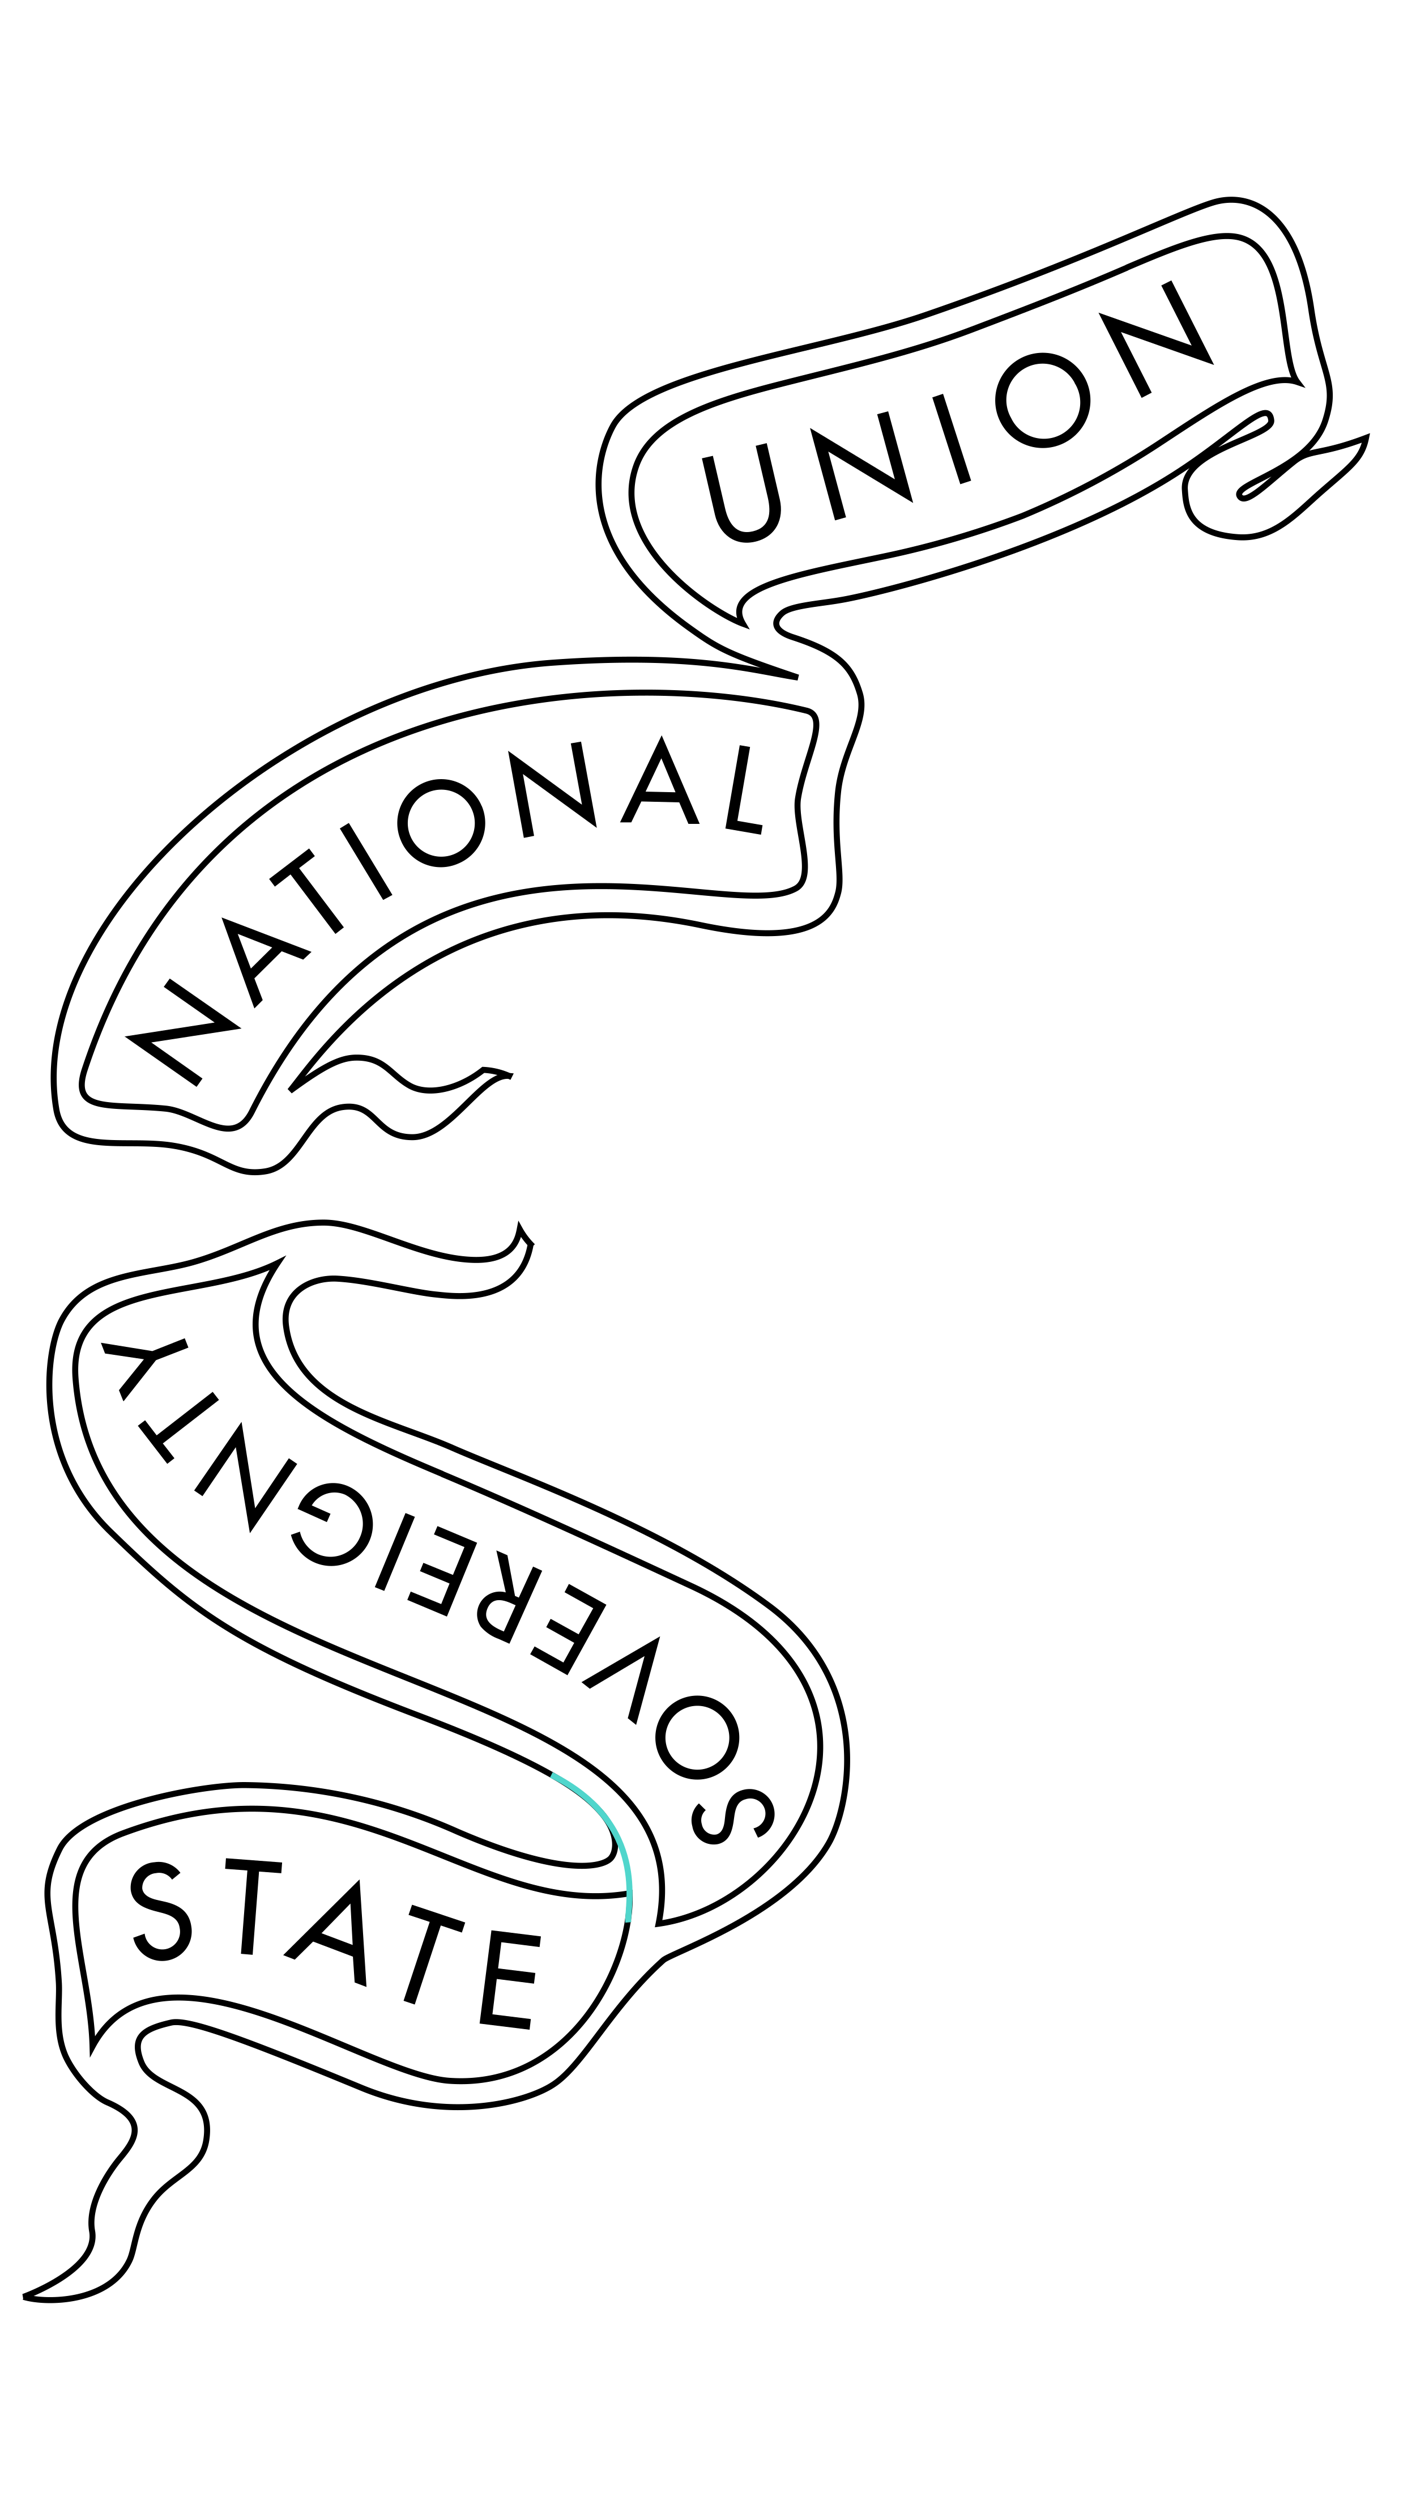 <svg xmlns="http://www.w3.org/2000/svg" width="170" height="300" viewBox="0 0 170 300"><title>flag-illinois-icon-motto</title><path d="M2.84,275.64c2.69.82,10.26.76,12.71-4.38.71-1.5.65-4.41,2.94-7.35s5.73-3.5,6.28-7.11c1-6.54-6.35-5.66-7.8-9.33-1.24-3.09.33-4,3.59-4.75,2.12-.46,8.72,2,22.94,7.87,10.42,4.26,19.87,1.65,23-.48,3.61-2.41,6.92-9.32,13.12-14.86,1-.94,15-5.56,19.88-14.06,2.42-4.21,5.56-19-7.14-28.45s-30.59-15.71-38.07-19-18.67-5.16-19.94-14.56c-.57-4.17,3-5.84,6-5.74,3.9.19,9,1.63,12.1,1.92,2.28.24,10,1.22,11.26-6.05a8.83,8.83,0,0,1-1.31-1.79c-.25,1.29-.9,4-6.11,3.65-6.24-.39-12.63-4.46-17.45-4.45-5.85,0-9.9,3.15-15.76,4.78-5.65,1.57-12.51,1.13-15.63,6.85-2,3.6-3.6,16.35,5.84,25.5S28,197.42,50.06,205.81c16.2,6.13,20.22,9.5,22.18,11.8s1.87,4.49,1.1,5.38c-1,1.14-6,2.2-18.47-3.2a63.89,63.89,0,0,0-25.56-5.57c-5.21,0-19.62,2.61-22.15,7.68-2.93,5.87-.65,7.19-.1,15.93.16,2.48-.53,5.88.81,8.92,1,2.21,3.32,4.81,5,5.54,5.12,2.21,3.16,4.76,1.54,6.71s-3.91,5.64-3.35,8.76c.82,4.64-8.25,7.88-8.25,7.88ZM164,52.55c-5.63,2.14-6.69,1.3-8.64,2.84-3.18,2.54-5.8,5.31-6.52,4.17-1-1.55,8.33-3.17,10.26-9.05,1.55-4.76-.55-5.65-1.68-13.44-1.76-12-7.57-14.06-11.81-12.76s-15.64,7-34.21,13.4c-13,4.53-34.11,6.8-37.79,13.38-1.46,2.64-5.88,13.45,9.1,24.22,3.42,2.45,4.47,3.11,13.1,6-5.24-.8-12.32-3-29.33-1.79-31,2.15-63.65,30.86-59.71,53.65,1,5.62,8.22,3.36,14.09,4.33s6.75,3.75,11,3.07,5-7.06,9.21-7.7,3.9,3.61,8.45,3.6,8.33-7.68,11.6-7.35a8.66,8.66,0,0,0-3.1-.73c-2.91,2.31-6.6,3.18-8.88,1.87s-3-3.35-6.33-3.34c-1.95,0-3.91,1-8,4,3.42-4.16,18-26.38,49.2-19.92,14.24,3,16-1.53,16.61-3.84s-.65-6,0-12.15c.54-5,3.6-8.52,2.61-11.8s-2.64-5-8.13-6.77c-2.43-.82-2.2-2-1.15-2.89s4.49-1.1,6.93-1.53c4.29-.7,25.58-5.93,39.84-14.91,7.37-4.64,11.57-9.59,11.9-6.67.23,2-10.67,3.48-10.37,8.31.14,2,.29,5.26,6.28,5.71,4.31.34,7-2.72,9.93-5.3,3.56-3.12,5-4,5.53-6.56Z" fill="none" stroke="#000" stroke-width="0.72"/><path d="M53.12,176.89c-15.82-6.61-28-13.06-19.8-25.31-9.39,4.7-25.19,1.57-24.25,13.84,3.09,40.29,76.58,32.5,70,65.44,16.68-2.32,31.82-27.57,3.94-40.52-10.37-4.81-20.44-9.46-29.93-13.45Zm43.7-91.61c2.84.7-.22,5.68-1,10.47-.54,3.12,2.29,9.44-.28,10.87-8.73,4.82-44.8-14-65.29,26.76-2.34,4.67-6.64,0-10.41-.34-6.54-.64-11.44.63-9.65-4.75,15.41-46.59,64.15-48.51,86.67-43Zm38.45-53.16c5.85-2.49,10.65-4.48,13.72-3.57,6.12,1.84,4.55,14.4,6.75,17.29-3.63-1.23-9.54,2.74-16.19,7.12a99.28,99.28,0,0,1-16.79,8.95,110.59,110.59,0,0,1-16.57,4.85c-10.25,2.16-19.6,3.69-17,8.09-3.91-1.45-16.28-9.69-12.75-19.1,2-5.25,9-7.55,17.27-9.66s15.49-3.7,23-6.55,12.73-4.88,18.6-7.42ZM14.79,220c28-10.43,41.91,10.45,60.8,7.21.33,8.48-7,23.5-21.61,22.5-10.16-.67-34.81-19.14-42.87-4.13-.3-10.78-6.32-21.86,3.68-25.58Z" fill="none" stroke="#000" stroke-width="0.72"/><path d="M20.66,225.57a1.89,1.89,0,0,0-1.94-.78,1.78,1.78,0,0,0-1.64,1.85c.13.86,1.05,1.2,1.79,1.37l.84.19c1.68.38,3,1.1,3.26,3A3.55,3.55,0,0,1,16,232.54l1.37-.49a2.13,2.13,0,1,0,4.2-.68c-.16-1.2-1.21-1.58-2.23-1.84l-.81-.21c-1.34-.38-2.6-.92-2.83-2.48a3.05,3.05,0,0,1,2.85-3.36,3.25,3.25,0,0,1,3.11,1.27l-1,.82"/><path d="M30.33,234.59l-1.4-.12.77-10-2.67-.2.1-1.27,6.74.51-.1,1.29-2.67-.2-.77,10"/><path d="M37.59,233l-2.2,2.17L34,234.63l9.17-9.09L44,238.45l-1.42-.54-.21-3.1Zm4.48-4.56L38.6,232l3.74,1.41-.27-5"/><path d="M49.77,240.55l-1.32-.44,3.14-9.47-2.54-.84.42-1.22,6.38,2.13-.4,1.21-2.53-.85-3.12,9.47"/><path d="M58.94,231.64l6,.74-.16,1.28-4.59-.58-.39,3.14,4.47.55-.16,1.28-4.47-.56-.52,4.24,4.61.57-.15,1.28-6-.74L59,231.65"/><path d="M84.75,217.21a1.62,1.62,0,0,0-.49,1.71A1.52,1.52,0,0,0,86,220.15c.73-.19.92-1,1-1.64l.08-.73c.19-1.44.66-2.64,2.21-3A3,3,0,0,1,92.91,217,3,3,0,0,1,91,220.53l-.54-1.12a1.81,1.81,0,1,0-.94-3.49c-1,.25-1.23,1.16-1.36,2.05l-.1.71c-.19,1.18-.55,2.3-1.85,2.62a2.61,2.61,0,0,1-3.09-2.13,2.74,2.74,0,0,1,.79-2.75l.8.79"/><path d="M80.84,204.39a5,5,0,0,1,5.76,8.27,5,5,0,0,1-5.76-8.27Zm.7,1a3.83,3.83,0,1,0,4.37,6.3,3.83,3.83,0,1,0-4.37-6.3"/><path d="M77.37,198.75l-6.56,3.91-1-.79,9.44-5.5L76.37,207l-1-.8,2-7.4"/><path d="M68.15,201.05l-4.5-2.53.53-.94,3.46,1.93,1.3-2.36-3.36-1.88.53-1,3.36,1.86L71.22,193l-3.44-1.92.52-1,4.5,2.5-4.65,8.42"/><path d="M59.59,186.06l1.33.58.91,4.88.46.2L64,188l1.09.5-3.93,8.76-1.32-.59a5.06,5.06,0,0,1-2.12-1.46,2.72,2.72,0,0,1,3-4.11Zm2.29,6.57-.36-.16c-1.11-.51-2.41-.85-3,.56s.59,2.15,1.67,2.63l.3.13,1.42-3.16"/><path d="M53.66,194l-4.76-2,.41-1,3.66,1.5,1-2.47-3.55-1.48.41-1,3.55,1.45,1.38-3.34-3.66-1.52.42-1,4.76,2-3.64,8.89"/><path d="M48.7,181.58l1.11.45-3.68,8.89L45,190.47l3.68-8.89"/><path d="M35.71,181.14l.15-.35a4.45,4.45,0,0,1,6.07-2.37,5,5,0,1,1-7,5.77l1.08-.38a3.87,3.87,0,0,0,2.11,2.68,3.83,3.83,0,0,0,5.09-2,3.92,3.92,0,0,0-1.78-5.12,3.19,3.19,0,0,0-4,1.29l2.25,1-.44,1-3.48-1.57"/><path d="M30,184l-1.69-10.33-4,5.88-1-.68L29,170.63,30.63,181,34.68,175l1,.68L30,184"/><path d="M25.55,167.05l.74.95-6.74,5.22L20.94,175l-.86.67-3.53-4.57.87-.66,1.39,1.81,6.74-5.23"/><path d="M14.79,168.11l-.51-1.28,3-3.71-4.67-.69-.5-1.29,6.18,1,3.89-1.54.44,1.12-3.89,1.51-3.89,4.93"/><path d="M14.93,124.39l10.84-1.68-6.11-4.28.72-1,8.62,6L18.16,125.1l6.15,4.33-.71,1-8.67-6.07"/><path d="M30.54,117.41l1,2.61-1,1L26.6,110.1l10.8,4.13-1,.93-2.58-1Zm-2-5.34,1.58,4.16,2.56-2.53-4.14-1.63"/><path d="M41.27,111.3l-1,.78-5.39-7.14L33,106.4l-.69-.92,4.8-3.66.69.92-1.89,1.44,5.38,7.12"/><path d="M47.11,107.4,46,108,40.8,99.42l1.08-.66,5.23,8.64"/><path d="M57.84,96.73A5.26,5.26,0,0,1,55,103.64a5.19,5.19,0,0,1-6.89-2.82,5.27,5.27,0,0,1,9.72-4.09Zm-1.15.5a4,4,0,1,0-7.42,3.11,4,4,0,1,0,7.42-3.11"/><path d="M61,90.1l8.87,6.47-1.34-7.36L69.76,89l1.89,10.35-8.87-6.46,1.34,7.42-1.23.24L61,90.1"/><path d="M77,96.18l-1.21,2.51-1.35,0,5-10.45L84,98.87l-1.35,0-1.1-2.58L77,96.18ZM79.4,91,77.51,95l3.59.08L79.4,91"/><path d="M88.55,98.51l3,.52-.19,1.14-4.27-.74,1.72-10,1.24.21-1.52,8.85"/><path d="M85.58,54.68,87.05,61c.4,1.74,1.31,3.25,3.35,2.76s2.19-2.2,1.79-4L90.73,53.5l1.32-.32,1.57,6.75c.54,2.36-.49,4.49-2.93,5.07s-4.32-.88-4.86-3.24L84.27,55l1.33-.3"/><path d="M97.27,51.37l10.16,6.15-2.12-7.81,1.32-.35,3,11L99.44,54.19l2.13,7.89-1.32.37-3-11.08"/><path d="M116.59,57.68l-1.3.43-3.36-10.42,1.29-.43,3.37,10.42"/><path d="M130.2,45.28a5.71,5.71,0,0,1-10,5.54,5.71,5.71,0,0,1,10-5.54Zm-1.18.66a4.36,4.36,0,1,0-7.63,4.22A4.36,4.36,0,1,0,129,45.94"/><path d="M131.88,37.52l11.19,3.95-3.65-7.21,1.21-.61,5.13,10.15-11.18-3.95,3.69,7.27-1.21.63-5.18-10.23"/><path d="M66.19,213c11.73,5.88,9.08,15.87,9.24,17.7" fill="none" stroke="#50d6cc" stroke-width="0.72"/></svg>